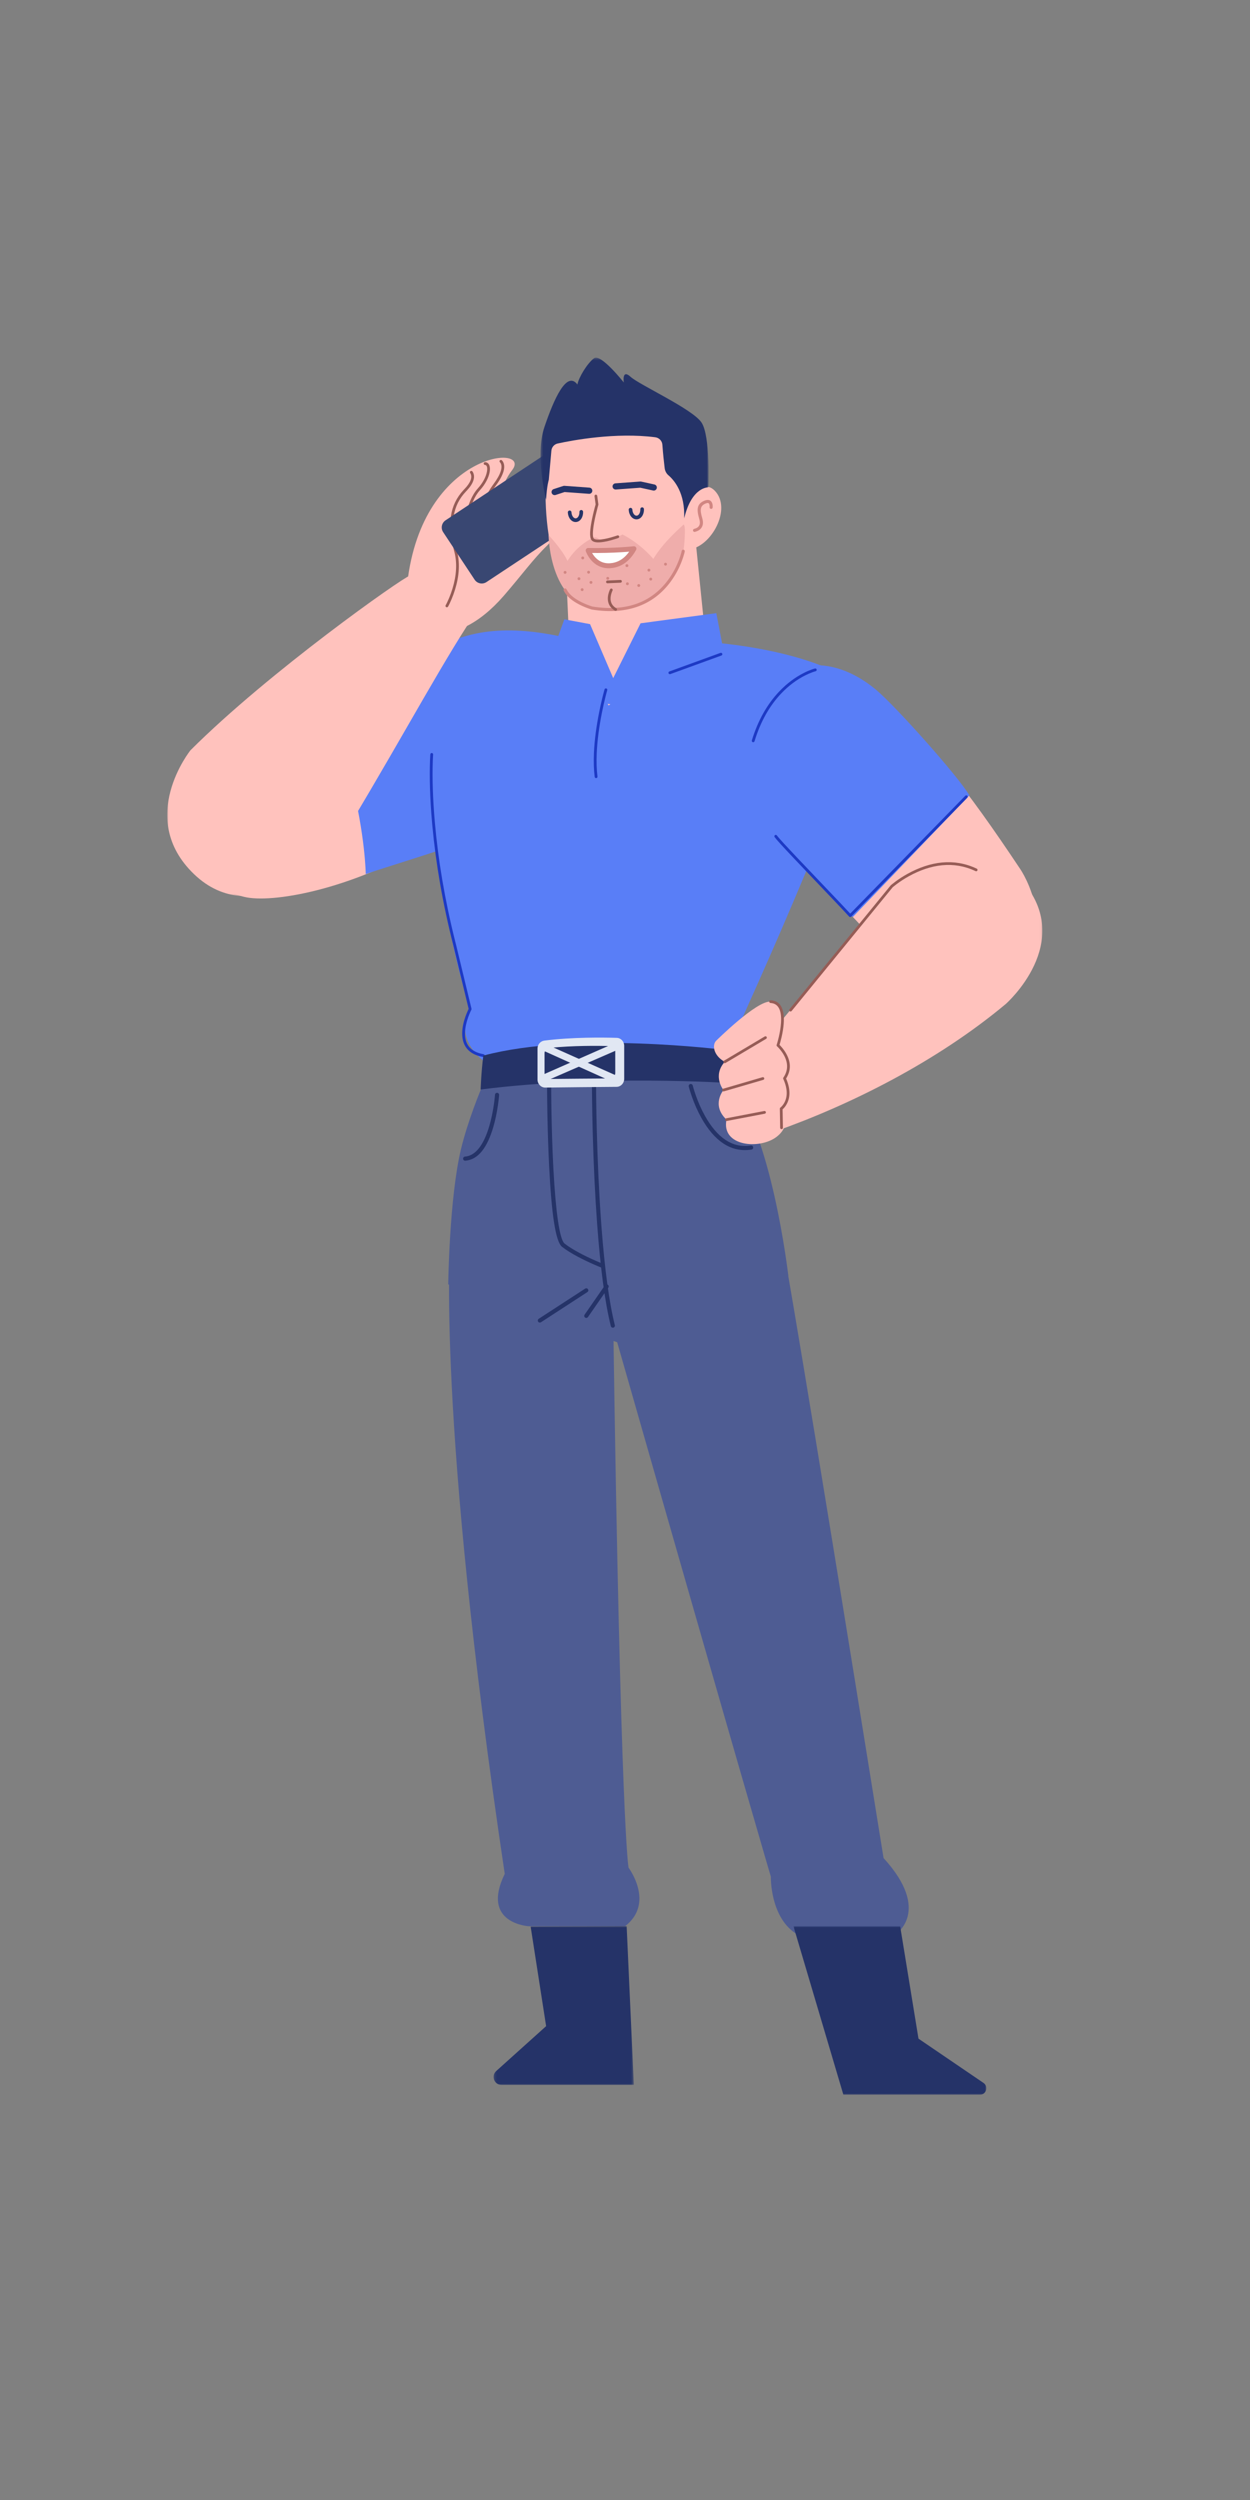 <svg xmlns="http://www.w3.org/2000/svg" xmlns:xlink="http://www.w3.org/1999/xlink" width="512" height="1024" version="1.1" viewBox="0 0 512 1024"><rect x="0" y="0" width="512" height="1024" fill="#808080" stroke="none"/><title>2.人物组件/2.保安/站立/打电话</title><desc>Created with Sketch.</desc><defs><polygon id="path-1" points=".178 .927 57.614 .927 57.614 66 .178 66"/><polygon id="path-3" points="0 .845 126.376 .845 126.376 138.524 0 138.524"/><polygon id="path-5" points=".886 .111 134.949 .111 134.949 115.726 .886 115.726"/><polygon id="path-7" points="0 0 79 0 79 69 0 69"/><polygon id="path-9" points="1.407 .435 70.231 .435 70.231 66.364 1.407 66.364"/></defs><g id="2.人物组件/2.保安/站立/打电话" fill="none" fill-rule="evenodd" stroke="none" stroke-width="1"><path id="Fill-1" fill="#4E5C93" d="M251.17,540.639 C254.191,749.34 257.457,765.005 257.457,765.005 C257.457,765.005 268.363,779.49 256,789 L216.697,789 C216.697,789 196.725,788 206.745,767.546 C178.528,578.651 184.441,508.542 184.441,508.542 C184.441,508.542 215.985,495.945 251.17,540.639 Z"/><g id="分组" transform="translate(202, 788)"><mask id="mask-2" fill="#fff"><use xlink:href="#path-1"/></mask><path id="Fill-3" fill="#253368" d="M54.677,0.927 L15.352,1.116 L21.692,41.909 L1.27,60.282 C-0.964,62.294 0.458,66 3.463,66 L57.614,66 L54.677,0.927 Z" mask="url(#mask-2)"/></g><path id="Fill-5" fill="#FFC2BD" d="M224.092,267.726 C224.092,267.726 189.826,295.198 178.529,343.64 C146.362,363.651 113.488,369.826 101.117,367.585 C88.316,365.267 59.729,346.392 74.716,320.608 C88.157,297.483 162.809,273.033 175.009,267.666 C193.222,259.656 218.422,263.665 224.092,267.726"/><path id="Fill-7" fill="#597EF7" d="M130.695,285.448 C153.451,275.188 170.616,270.673 176.484,266.968 C193.732,256.075 212.878,256.639 234.277,261.706 C234.277,261.706 215.166,290.974 203.868,339.416 C191.892,345.06 159.843,354.548 149.809,358 C149.809,358 149.64,342.292 143.809,319.402 C137.745,295.597 130.695,285.448 130.695,285.448"/><g id="分组" transform="translate(68.5, 228.565)"><mask id="mask-4" fill="#fff"><use xlink:href="#path-3"/></mask><path id="Fill-9" fill="#FFC2BD" d="M122.98,27.511 C108.474,50.098 90.601,83.822 66.105,123.523 C66.105,123.523 35.245,152.899 10.92,129.436 C-12.8,106.558 9.511,78.755 9.511,78.755 C41.61,46.657 96.348,8.071 99.33,7.238 C103.414,6.098 110.514,-2.362 117.349,2.17 C133.569,12.925 122.98,27.511 122.98,27.511" mask="url(#mask-4)"/></g><path id="Fill-11" fill="#FFC2BD" d="M206.403,243.969 C213.723,235.522 218.368,229.026 224.14,223.414 C229.914,217.804 219.784,216.024 206.832,224.56 C197.931,231.304 201.163,203.688 209.787,192.541 C218.157,181.72 173.086,184.56 166.83,238.765 C164.224,261.327 185.434,268.164 206.403,243.969"/><path id="Stroke-13" fill="#965C56" fill-rule="nonzero" d="M192.672,193.016 C192.903,192.808 193.259,192.828 193.466,193.059 C193.569,193.174 193.701,193.369 193.825,193.645 C194.635,195.44 194.051,197.898 191.231,200.915 L190.984,201.175 C185.27,207.084 184.2,214.778 187.143,225.542 C187.293,226.092 187.422,226.649 187.529,227.214 C188.524,232.442 187.705,238.017 185.738,243.46 C185.255,244.794 184.738,246.017 184.221,247.101 C184.085,247.386 183.956,247.647 183.835,247.882 L183.522,248.47 C183.369,248.74 183.026,248.834 182.756,248.681 C182.485,248.528 182.391,248.184 182.544,247.914 L182.722,247.584 L182.953,247.134 C183.033,246.973 183.118,246.8 183.205,246.616 C183.708,245.564 184.21,244.376 184.68,243.078 C186.584,237.807 187.375,232.424 186.424,227.424 C186.322,226.888 186.2,226.36 186.058,225.839 C183.067,214.9 184.112,206.882 189.896,200.687 L190.176,200.393 C192.908,197.568 193.428,195.501 192.799,194.107 C192.74,193.975 192.685,193.885 192.651,193.838 L192.629,193.81 C192.421,193.579 192.441,193.223 192.672,193.016 Z"/><path id="Stroke-15" fill="#965C56" fill-rule="nonzero" d="M198.692,189.314 C200.32,189.349 200.976,191.068 200.562,193.38 C200.148,195.689 198.758,198.37 196.611,200.747 C195.455,202.024 194.49,203.614 193.702,205.446 C192.923,207.254 192.357,209.198 191.971,211.142 C191.862,211.687 191.775,212.2 191.706,212.673 L191.658,213.021 C191.613,213.358 191.588,213.596 191.577,213.719 C191.552,214.029 191.28,214.259 190.97,214.233 C190.661,214.208 190.431,213.936 190.456,213.626 L190.486,213.33 C190.5,213.204 190.519,213.051 190.542,212.873 C190.62,212.284 190.727,211.628 190.867,210.923 C191.268,208.906 191.856,206.889 192.668,205.001 C193.503,203.063 194.531,201.369 195.776,199.992 C197.788,197.766 199.079,195.275 199.454,193.182 C199.751,191.523 199.414,190.539 198.756,190.446 L198.668,190.439 C198.358,190.433 198.111,190.175 198.118,189.865 C198.125,189.554 198.382,189.308 198.692,189.314 Z"/><path id="Stroke-17" fill="#965C56" fill-rule="nonzero" d="M204.718,188.601 C204.907,188.354 205.26,188.307 205.506,188.496 C205.662,188.615 205.86,188.834 206.046,189.168 C207.115,191.082 206.517,194.18 203.25,198.684 L203.018,199.001 C200.664,202.173 199.155,205.493 198.321,208.767 C198.028,209.92 197.84,210.987 197.737,211.943 L197.698,212.35 C197.676,212.6 197.664,212.809 197.659,212.972 L197.655,213.184 L197.649,213.276 C197.608,213.544 197.378,213.75 197.098,213.753 C196.819,213.755 196.585,213.554 196.539,213.287 L196.53,213.196 C196.525,212.204 196.701,210.57 197.231,208.49 C198.056,205.25 199.514,201.971 201.754,198.826 L202.115,198.33 C205.347,193.975 205.908,191.226 205.064,189.716 C204.975,189.557 204.894,189.457 204.847,189.411 L204.822,189.389 C204.576,189.2 204.529,188.847 204.718,188.601 Z"/><path id="Fill-19" fill="#394772" d="M194.402,237.433 L181.516,217.966 C180.449,216.355 180.892,214.183 182.503,213.118 L224.396,185.386 C226.009,184.319 228.179,184.76 229.246,186.371 L242.132,205.84 C243.199,207.451 242.756,209.621 241.145,210.688 L199.252,238.42 C197.639,239.486 195.469,239.045 194.402,237.433"/><g id="分组" transform="translate(292, 350.065)"><mask id="mask-6" fill="#fff"><use xlink:href="#path-5"/></mask><path id="Fill-21" fill="#FFC2BD" d="M25.056,113.52 C56.308,102.54 91.71,84.774 119.965,61.168 C119.965,61.168 148.803,35.839 126.466,10.476 C104.688,-14.256 76.492,13.039 76.492,13.039 C44.284,42.904 34.302,64.542 15.765,80.578 C15.765,80.578 -5.576,91.347 2.859,105.414 C12.867,122.103 25.056,113.52 25.056,113.52" mask="url(#mask-6)"/></g><path id="Fill-23" fill="#FFC2BD" d="M313.26,335.805 C306.81,327 292.394,302.089 314.864,282.858 C332.834,267.48 347.579,276.483 359.478,286.012 C379.944,302.4 395.61,322.524 417.932,356.034 C417.932,356.034 437.243,384.294 409.974,402.798 C386.898,418.456 369.078,396.373 369.078,396.373 C369.078,396.373 320.631,345.868 313.26,335.805"/><path id="Fill-25" fill="#597EF7" d="M302.102,421.318 C302.102,421.318 359.57,295.516 354.068,284.512 C348.566,273.51 308.009,258.541 246.629,262.767 C184.985,267.01 175.149,294.367 175.149,294.367 C175.149,294.367 175.713,360.815 192.572,413.317 C185.57,425.82 198.299,434.695 198.299,434.695 C198.299,434.695 278.193,431.002 297.198,432.002 C306.074,428.197 302.102,421.318 302.102,421.318"/><path id="Stroke-27" fill="#1D39C4" fill-rule="nonzero" d="M176.885,308.435 C177.202,308.461 177.438,308.738 177.412,309.055 L177.387,309.417 L177.347,310.101 C177.331,310.392 177.316,310.712 177.301,311.06 L177.26,312.166 C177.048,318.549 177.246,326.89 178.129,336.937 C179.45,351.962 182.112,368.22 186.416,385.445 L186.812,387.013 L193.13,413.182 C193.163,413.318 193.145,413.462 193.079,413.586 L192.887,413.972 C192.825,414.1 192.754,414.251 192.676,414.424 C192.368,415.1 192.06,415.853 191.772,416.661 C190.997,418.839 190.516,421.007 190.468,423.015 C190.357,427.731 192.611,430.845 198.081,431.806 C198.394,431.861 198.603,432.16 198.548,432.473 C198.493,432.785 198.195,432.995 197.882,432.94 C191.82,431.875 189.194,428.246 189.318,422.988 C189.369,420.841 189.876,418.56 190.688,416.275 C190.987,415.434 191.308,414.652 191.628,413.947 L191.842,413.49 L191.961,413.246 L185.696,387.29 C181.278,369.954 178.516,353.57 177.107,338.412 L176.983,337.038 C176.07,326.646 175.886,318.063 176.13,311.563 L176.152,311.012 C176.172,310.541 176.193,310.122 176.214,309.753 L176.266,308.962 C176.291,308.645 176.569,308.409 176.885,308.435 Z"/><path id="Fill-29" fill="#4E5C93" d="M188.788,470.833 C191.602,459.014 197.029,446.108 197.029,446.108 L198.298,434.696 C232.533,422.65 295.296,432.16 295.296,432.16 C295.296,432.16 296.326,437.39 298.861,444.364 C315.927,462.392 322.893,522.478 322.893,522.478 L253.285,549.956 L183.597,526.091 C183.597,526.091 184.033,490.802 188.788,470.833"/><path id="Fill-31" fill="#4E5C93" d="M321.329,513.82 C321.329,513.82 272.259,440.56 248.486,534.705 C306.233,736.784 315.738,768.678 315.738,768.678 C315.738,768.678 315.312,785.794 326.723,792.451 L366.663,792.451 C366.663,792.451 381.879,782.941 361.908,761.069 C327.674,548.054 321.329,513.82 321.329,513.82"/><g id="分组" transform="translate(325, 789)"><mask id="mask-8" fill="#fff"><use xlink:href="#path-7"/></mask><path id="Fill-33" fill="#253368" d="M76.387,69 L20.446,69 L0,0 L43.71,0 L51.212,46.031 L77.842,64.166 C79.98,65.622 78.962,69 76.387,69" mask="url(#mask-8)"/></g><polygon id="Fill-35" fill="#FFC2BD" points="288.247 254.278 282.661 199.259 230.408 201.556 233.077 261.145 249.317 288.986"/><path id="Fill-37" fill="#FFC2BD" d="M264.314,169.288 C264.314,169.288 234.845,162.969 227.526,176.934 C220.409,190.514 221.979,238.414 237.5,245.03 C250.151,250.422 275.324,246.541 280.325,223.159 C280.325,223.159 284.612,205.201 282.017,189.451 C279.42,173.701 264.314,169.288 264.314,169.288"/><path id="Fill-39" fill="#FFC2BD" d="M279.713,209.225 C279.713,209.225 286.962,193.676 293.34,201.645 C299.72,209.615 290.253,225.26 281.358,225.017 C272.463,224.774 279.713,209.225 279.713,209.225"/><g id="分组" transform="translate(220, 146.065)"><mask id="mask-10" fill="#fff"><use xlink:href="#path-9"/></mask><path id="Fill-41" fill="#253368" d="M3.671,58.642 C3.671,58.642 -0.937,40.441 2.996,28.846 C6.929,17.251 12.128,5.601 16.509,11.436 C17.016,8.557 20.567,2.691 23.333,0.666 C26.1,-1.359 35.51,10.602 35.51,10.602 C35.51,10.602 34.626,4.929 38.262,8.259 C41.9,11.589 63.59,21.424 67.323,26.971 C71.058,32.518 70.128,53.556 70.128,53.556 C70.128,53.556 63.291,53.221 60.221,66.364 C60.711,55.873 56.121,50.601 53.796,48.621 C52.914,47.871 52.382,46.797 52.244,45.648 C51.977,43.441 51.564,39.736 51.312,36.109 C51.201,34.512 49.973,33.238 48.383,33.036 C32.205,30.961 14.666,34.236 8.427,35.596 C7.016,35.904 5.978,37.093 5.85,38.532 L4.788,50.478 C4.788,50.478 4.04,52.597 3.671,58.642" mask="url(#mask-10)"/></g><path id="Stroke-43" fill="#253368" fill-rule="nonzero" d="M262.266,197.231 C262.347,197.225 262.429,197.227 262.51,197.236 L262.63,197.257 L268.05,198.445 C268.733,198.594 269.165,199.27 269.016,199.953 C268.875,200.594 268.273,201.014 267.635,200.941 L267.507,200.919 L262.267,199.77 L252.26,200.504 C251.606,200.552 251.032,200.095 250.92,199.462 L250.904,199.334 C250.856,198.68 251.314,198.105 251.947,197.994 L252.075,197.978 L262.266,197.231 Z"/><path id="Stroke-45" fill="#253368" fill-rule="nonzero" d="M231.182,198.992 L241.434,199.739 C242.132,199.79 242.656,200.397 242.606,201.095 C242.558,201.749 242.022,202.251 241.38,202.269 L241.25,202.266 L231.246,201.537 L227.576,202.742 C226.952,202.946 226.284,202.641 226.024,202.054 L225.977,201.933 C225.773,201.31 226.078,200.642 226.665,200.381 L226.786,200.335 L230.695,199.052 C230.812,199.013 230.935,198.992 231.058,198.989 L231.182,198.992 Z"/><path id="Fill-47" fill="#EFADAB" d="M279.506,215.342 C279.506,215.342 271.602,222.091 267.618,228.928 C261.357,221.827 254.964,218.935 254.964,218.935 C254.964,218.935 250.329,221.651 245.51,221.018 C244.26,219.646 242.964,220.255 242.964,220.255 C242.964,220.255 236.657,222.911 232.436,229.76 C230.327,225.094 224.703,219.178 224.703,219.178 C224.703,219.178 224.928,250.238 247.749,249.712 C270.788,248.699 277.907,235.615 280.05,224.812 C280.506,221.435 281.064,212.894 279.506,215.342"/><g id="分组" transform="translate(239.5, 224.065)"><path id="Fill-49" fill="#FFF" d="M20.162,0.691 C20.162,0.691 12.234,1.601 1.418,1.402 C1.418,1.402 3.647,8.078 10.404,7.655 C13.281,7.475 17.156,6.139 20.162,0.691"/><path id="Stroke-51" stroke="#D18682" stroke-linecap="round" stroke-linejoin="round" stroke-width="2.026" d="M20.162,0.691 C20.162,0.691 12.234,1.601 1.418,1.402 C1.418,1.402 3.647,8.078 10.404,7.655 C13.281,7.475 17.156,6.139 20.162,0.691"/></g><path id="Stroke-52" fill="#965C56" fill-rule="nonzero" d="M243.994,202.619 C244.271,202.581 244.528,202.752 244.607,203.011 L244.626,203.101 L245.096,206.57 C245.106,206.648 245.101,206.728 245.078,206.803 L244.797,207.813 L244.73,208.064 C244.467,209.045 244.204,210.092 243.959,211.161 C243.729,212.167 243.525,213.141 243.357,214.066 C242.696,217.698 242.672,220.221 243.304,220.67 C243.962,221.136 245.52,221.15 247.634,220.754 C248.414,220.607 249.244,220.411 250.1,220.177 C250.793,219.987 251.464,219.783 252.085,219.58 L252.876,219.311 C253.168,219.205 253.49,219.356 253.596,219.648 C253.702,219.94 253.551,220.263 253.259,220.369 L252.594,220.597 L252.435,220.649 C251.797,220.858 251.109,221.067 250.397,221.262 C249.514,221.503 248.655,221.707 247.841,221.859 C245.431,222.312 243.652,222.296 242.653,221.587 C241.459,220.74 241.484,218.074 242.25,213.864 C242.422,212.922 242.628,211.931 242.863,210.91 C243.111,209.827 243.377,208.767 243.643,207.773 L243.965,206.602 L243.512,203.252 C243.474,202.975 243.645,202.717 243.904,202.638 L243.994,202.619 Z"/><path id="Stroke-54" fill="#253368" fill-rule="nonzero" d="M262.987,207.802 C263.401,207.784 263.751,208.105 263.769,208.519 C263.864,210.725 262.612,212.652 260.824,212.73 C259.033,212.809 257.617,211 257.52,208.793 C257.501,208.379 257.822,208.029 258.236,208.01 C258.65,207.992 259,208.313 259.018,208.727 C259.083,210.193 259.924,211.268 260.758,211.231 C261.59,211.195 262.334,210.05 262.27,208.584 C262.252,208.17 262.573,207.82 262.987,207.802 Z"/><path id="Stroke-56" fill="#253368" fill-rule="nonzero" d="M238.048,208.898 C238.462,208.88 238.812,209.201 238.83,209.615 C238.926,211.821 237.674,213.746 235.885,213.826 C234.094,213.906 232.678,212.096 232.581,209.889 C232.563,209.475 232.883,209.125 233.297,209.107 C233.711,209.089 234.061,209.409 234.079,209.823 C234.144,211.29 234.985,212.364 235.818,212.327 C236.651,212.29 237.395,211.146 237.331,209.68 C237.313,209.266 237.634,208.916 238.048,208.898 Z"/><path id="Stroke-58" fill="#D18682" fill-rule="nonzero" d="M279.978,225.152 C280.321,225.22 280.544,225.554 280.475,225.896 L280.411,226.186 L280.321,226.551 C280.288,226.681 280.251,226.82 280.21,226.967 C279.981,227.802 279.682,228.73 279.307,229.729 C278.235,232.579 276.761,235.429 274.821,238.092 C268.048,247.385 257.502,252.085 242.395,249.676 L242.134,249.598 L241.872,249.516 C241.464,249.385 241.011,249.228 240.523,249.045 C239.129,248.523 237.735,247.894 236.429,247.157 C233.796,245.671 231.856,243.936 230.906,241.913 C230.758,241.596 230.894,241.219 231.211,241.071 C231.527,240.922 231.904,241.059 232.053,241.375 C232.868,243.114 234.627,244.686 237.051,246.055 C238.294,246.757 239.631,247.359 240.968,247.86 C241.319,247.991 241.651,248.109 241.959,248.212 L242.666,248.441 C257.218,250.757 267.298,246.266 273.797,237.346 C275.666,234.782 277.088,232.033 278.122,229.283 C278.423,228.482 278.672,227.729 278.874,227.038 L278.99,226.631 C279.121,226.156 279.199,225.821 279.234,225.649 C279.296,225.337 279.577,225.125 279.885,225.14 L279.978,225.152 Z"/><path id="Stroke-60" fill="#965C56" fill-rule="nonzero" d="M249.902,241.363 C250.048,241.088 250.389,240.985 250.663,241.131 C250.937,241.277 251.041,241.618 250.895,241.892 C250.799,242.07 250.649,242.409 250.496,242.862 C250.112,244.005 249.969,245.173 250.2,246.24 C250.458,247.432 251.171,248.416 252.458,249.152 C252.728,249.306 252.821,249.65 252.667,249.919 C252.513,250.189 252.169,250.283 251.9,250.128 C250.334,249.233 249.426,247.979 249.101,246.478 C248.82,245.183 248.986,243.822 249.43,242.503 C249.604,241.986 249.779,241.592 249.902,241.363 Z"/><path id="Stroke-62" fill="#D18682" fill-rule="nonzero" d="M288.397,205.133 C290.278,204.314 291.477,204.972 291.828,206.47 C291.91,206.82 291.938,207.176 291.932,207.511 L291.922,207.757 C291.918,207.818 291.914,207.86 291.91,207.893 C291.869,208.241 291.554,208.489 291.207,208.448 C290.891,208.411 290.658,208.147 290.649,207.839 L290.659,207.672 C290.678,207.384 290.664,207.054 290.595,206.759 C290.42,206.009 290.038,205.799 288.903,206.293 C286.776,207.222 286.623,208.813 287.649,212.266 C288.508,215.156 287.389,217.176 284.629,217.855 C284.289,217.939 283.946,217.731 283.863,217.392 C283.779,217.052 283.987,216.71 284.326,216.626 C286.376,216.122 287.091,214.832 286.436,212.627 C285.246,208.621 285.457,206.416 288.397,205.133 Z"/><path id="Fill-64" fill="#D18682" d="M256.204,231.809 C256.271,232.13 256.588,232.336 256.909,232.268 C257.23,232.201 257.435,231.884 257.366,231.563 C257.299,231.242 256.984,231.037 256.663,231.104 C256.342,231.173 256.136,231.488 256.204,231.809"/><path id="Fill-66" fill="#D18682" d="M265.217,233.652 C265.285,233.973 265.6,234.178 265.921,234.111 C266.243,234.043 266.449,233.727 266.38,233.406 C266.312,233.085 265.997,232.879 265.676,232.948 C265.355,233.016 265.15,233.331 265.217,233.652"/><path id="Fill-68" fill="#D18682" d="M236.584,236.855 C236.483,237.167 236.654,237.503 236.966,237.604 C237.28,237.704 237.614,237.533 237.715,237.22 C237.815,236.908 237.644,236.573 237.332,236.473 C237.02,236.371 236.684,236.543 236.584,236.855"/><path id="Fill-70" fill="#D18682" d="M230.886,234.261 C230.786,234.573 230.957,234.909 231.269,235.01 C231.582,235.11 231.917,234.939 232.017,234.627 C232.119,234.314 231.947,233.979 231.635,233.879 C231.323,233.777 230.987,233.949 230.886,234.261"/><path id="Fill-72" fill="#D18682" d="M241.496,238.372 C241.396,238.684 241.567,239.02 241.879,239.121 C242.192,239.221 242.527,239.05 242.627,238.738 C242.728,238.425 242.557,238.09 242.245,237.99 C241.933,237.888 241.597,238.06 241.496,238.372"/><path id="Fill-74" fill="#D18682" d="M248.365,236.705 C248.265,237.017 248.436,237.353 248.748,237.454 C249.061,237.554 249.396,237.383 249.496,237.071 C249.598,236.759 249.426,236.423 249.114,236.323 C248.802,236.222 248.466,236.393 248.365,236.705"/><path id="Fill-76" fill="#D18682" d="M272.027,230.906 C271.926,231.218 272.097,231.554 272.409,231.654 C272.723,231.755 273.057,231.584 273.158,231.272 C273.258,230.96 273.087,230.624 272.775,230.523 C272.463,230.423 272.127,230.594 272.027,230.906"/><path id="Fill-78" fill="#D18682" d="M261.05,239.946 C261.117,240.267 261.434,240.473 261.755,240.405 C262.076,240.336 262.281,240.021 262.212,239.7 C262.145,239.379 261.83,239.174 261.509,239.241 C261.188,239.31 260.982,239.625 261.05,239.946"/><path id="Fill-80" fill="#D18682" d="M256.403,239.228 C256.47,239.549 256.787,239.754 257.108,239.687 C257.429,239.618 257.634,239.303 257.565,238.982 C257.498,238.661 257.183,238.455 256.862,238.523 C256.541,238.592 256.335,238.907 256.403,239.228"/><path id="Fill-82" fill="#D18682" d="M237.866,241.644 C237.934,241.965 238.25,242.17 238.571,242.103 C238.892,242.035 239.098,241.719 239.029,241.398 C238.961,241.077 238.646,240.871 238.325,240.94 C238.004,241.008 237.799,241.323 237.866,241.644"/><path id="Fill-84" fill="#D18682" d="M240.505,234.5 C240.573,234.821 240.888,235.026 241.209,234.959 C241.531,234.891 241.737,234.575 241.668,234.254 C241.6,233.933 241.285,233.727 240.964,233.796 C240.643,233.864 240.438,234.179 240.505,234.5"/><path id="Fill-86" fill="#D18682" d="M238.107,228.657 C238.174,228.978 238.491,229.183 238.812,229.116 C239.133,229.047 239.338,228.732 239.269,228.411 C239.202,228.09 238.887,227.884 238.566,227.952 C238.245,228.021 238.039,228.336 238.107,228.657"/><path id="Fill-88" fill="#D18682" d="M265.964,237.328 C266.031,237.649 266.348,237.854 266.669,237.787 C266.99,237.718 267.195,237.403 267.126,237.082 C267.059,236.761 266.744,236.555 266.423,236.623 C266.102,236.692 265.896,237.007 265.964,237.328"/><path id="Fill-90" fill="#597EF7" d="M227.87,262.715 L231.159,253.675 L241.689,255.646 L251.171,277.756 L262.376,255.302 L293.405,251.149 L297.084,270.379 C297.084,270.379 273.938,295.163 241.226,286.93 C225.066,282.862 227.87,262.715 227.87,262.715"/><path id="Fill-92" fill="#253368" d="M196.871,446.266 C245.132,440.084 299.099,443.626 299.099,443.626 L297.197,430.075 C297.197,430.075 235.861,422.23 197.981,432.373 C197.11,438.871 196.871,446.266 196.871,446.266"/><path id="Stroke-94" fill="#253368" fill-rule="nonzero" d="M243.309,443.995 C243.74,443.995 244.095,444.316 244.148,444.733 L244.155,444.955 L244.178,448.221 L244.217,451.477 C244.264,454.844 244.334,458.514 244.434,462.42 C244.77,475.609 245.359,488.798 246.264,501.104 L246.404,502.977 C247.689,519.716 249.477,533.341 251.837,542.78 C251.95,543.232 251.675,543.691 251.222,543.804 C250.77,543.917 250.311,543.642 250.198,543.19 C247.722,533.285 245.879,518.913 244.579,501.228 C243.726,489.617 243.153,477.229 242.807,464.795 L242.745,462.463 C242.637,458.194 242.562,454.207 242.516,450.587 L242.472,446.11 L242.466,444.841 C242.465,444.375 242.843,443.995 243.309,443.995 Z"/><path id="Stroke-96" fill="#253368" fill-rule="nonzero" d="M224.923,444.629 C225.39,444.628 225.769,445.005 225.769,445.472 L225.784,447.871 L225.821,451.347 C225.839,452.694 225.861,454.112 225.888,455.587 C226.015,462.543 226.226,469.499 226.539,476.064 L226.688,479.007 C227.616,496.325 229.213,507.781 231.263,509.376 C232.85,510.61 234.911,511.892 237.331,513.189 C239.466,514.334 241.758,515.427 244.05,516.429 L244.984,516.832 C245.286,516.96 245.576,517.083 245.856,517.198 L246.834,517.597 C246.946,517.642 247.035,517.677 247.099,517.701 C247.534,517.87 247.749,518.359 247.581,518.794 C247.412,519.229 246.923,519.445 246.488,519.276 L245.795,518.999 L244.774,518.577 C244.331,518.391 243.863,518.19 243.373,517.976 C241.043,516.958 238.712,515.846 236.533,514.678 C234.036,513.339 231.899,512.01 230.226,510.709 C227.495,508.584 225.911,496.935 224.94,477.93 C224.608,471.421 224.379,464.488 224.236,457.519 L224.199,455.618 C224.172,454.139 224.15,452.719 224.133,451.369 L224.092,447.519 L224.08,445.475 C224.08,445.009 224.457,444.63 224.923,444.629 Z"/><path id="Fill-98" fill="#E1E7F3" d="M255.672,441.906 L255.672,428.37 C255.672,426.602 254.324,425.154 252.617,425.103 C246.956,424.934 234.375,424.782 222.963,426.23 C221.372,426.431 220.17,427.818 220.17,429.479 L220.17,442.205 C220.17,444.026 221.597,445.494 223.356,445.473 C229.826,445.394 244.562,445.218 252.542,445.173 C254.279,445.164 255.672,443.703 255.672,441.906"/><path id="Fill-100" fill="#253368" d="M252.011,439.57 L252.008,430.609 C252.007,429.44 250.906,428.482 249.514,428.449 C244.895,428.338 234.631,428.243 225.322,429.204 C224.023,429.339 223.043,430.258 223.043,431.356 L223.046,439.78 C223.046,440.985 224.212,441.957 225.646,441.942 C230.924,441.887 242.948,441.766 249.457,441.733 C250.874,441.727 252.011,440.76 252.011,439.57"/><polygon id="Fill-102" fill="#E1E7F3" points="223.142 427.475 253.112 440.85 251.875 443.574 221.656 429.951"/><polygon id="Fill-104" fill="#E1E7F3" points="221.855 440.421 251.895 427.202 253.082 429.95 222.692 443.186"/><path id="Stroke-106" fill="#253368" fill-rule="nonzero" d="M282.732,444.02 C283.185,443.909 283.643,444.186 283.754,444.639 L283.899,445.187 C283.94,445.335 283.988,445.505 284.044,445.696 C284.291,446.549 284.594,447.502 284.954,448.529 C285.982,451.462 287.256,454.394 288.787,457.125 C293.626,465.757 299.827,470.414 307.527,469.206 C307.988,469.133 308.42,469.448 308.492,469.909 C308.565,470.37 308.25,470.802 307.789,470.874 C299.233,472.217 292.46,467.13 287.314,457.951 C285.73,455.127 284.418,452.107 283.36,449.087 C283.052,448.207 282.783,447.378 282.554,446.616 L282.357,445.941 L282.126,445.091 C282.121,445.071 282.117,445.055 282.113,445.041 C282.002,444.588 282.279,444.131 282.732,444.02 Z"/><path id="Stroke-108" fill="#253368" fill-rule="nonzero" d="M239.68,527.816 C240.071,527.562 240.594,527.673 240.848,528.064 C241.081,528.422 241.008,528.892 240.692,529.163 L240.601,529.232 L221.582,541.595 C221.191,541.849 220.668,541.739 220.414,541.347 C220.181,540.989 220.255,540.52 220.57,540.248 L220.662,540.179 L239.68,527.816 Z"/><path id="Stroke-110" fill="#253368" fill-rule="nonzero" d="M247.788,526.456 C248.054,526.072 248.58,525.976 248.963,526.242 C249.315,526.485 249.424,526.948 249.236,527.318 L249.177,527.417 L240.834,539.465 C240.568,539.849 240.042,539.944 239.659,539.679 C239.307,539.435 239.198,538.973 239.386,538.602 L239.445,538.504 L247.788,526.456 Z"/><path id="Stroke-112" fill="#1D39C4" fill-rule="nonzero" d="M295.099,267.421 C295.398,267.312 295.728,267.466 295.836,267.765 C295.934,268.034 295.819,268.328 295.577,268.463 L295.492,268.502 L274.572,276.11 C274.273,276.219 273.943,276.065 273.835,275.766 C273.737,275.497 273.852,275.203 274.093,275.068 L274.179,275.029 L295.099,267.421 Z"/><path id="Stroke-114" fill="#1D39C4" fill-rule="nonzero" d="M248.335,281.984 C248.64,282.073 248.815,282.392 248.727,282.697 L248.54,283.365 L248.353,284.064 C248.289,284.31 248.221,284.57 248.152,284.842 L248.046,285.26 C247.533,287.297 247.02,289.552 246.542,291.959 C245.413,297.635 244.651,303.255 244.425,308.5 C244.275,311.974 244.366,315.185 244.728,318.077 C244.767,318.392 244.544,318.679 244.229,318.719 C243.913,318.758 243.626,318.535 243.586,318.219 C243.216,315.259 243.122,311.985 243.275,308.45 C243.505,303.14 244.274,297.464 245.413,291.735 C245.842,289.577 246.298,287.542 246.757,285.672 L246.93,284.979 C247.075,284.404 247.211,283.878 247.338,283.406 L247.622,282.376 C247.71,282.071 248.029,281.896 248.335,281.984 Z"/><path id="Fill-116" fill="#597EF7" d="M349.291,375.633 C341.614,367.278 310.088,337.103 307.766,333.933 C301.316,325.128 289.252,300.882 311.722,281.651 C329.69,266.273 347.086,272.76 358.808,282.509 C366.889,289.229 392.699,318.24 397.057,325.776 L349.291,375.633 Z"/><path id="Stroke-118" fill="#1D39C4" fill-rule="nonzero" d="M395.385,325.946 C395.607,325.719 395.971,325.714 396.198,325.936 C396.4,326.134 396.426,326.443 396.274,326.669 L396.208,326.75 L348.657,375.458 C348.426,375.694 348.045,375.688 347.821,375.445 L345.689,373.146 C344.769,372.162 343.703,371.032 342.329,369.585 L325.322,351.72 C320.384,346.498 318.086,343.971 317.287,342.88 C317.1,342.624 317.155,342.264 317.412,342.076 C317.668,341.889 318.028,341.944 318.216,342.201 L318.498,342.567 C319.48,343.791 321.799,346.32 326.216,350.991 L343.858,369.525 L348.257,374.22 L395.385,325.946 Z"/><path id="Stroke-120" fill="#965C56" fill-rule="nonzero" d="M371.729,357.919 C380.972,352.811 390.732,351.354 400.077,355.803 C400.357,355.937 400.476,356.272 400.343,356.553 C400.209,356.833 399.874,356.953 399.593,356.819 C390.629,352.551 381.229,353.954 372.273,358.904 C370.454,359.91 368.805,360.987 367.358,362.064 C366.954,362.364 366.589,362.648 366.266,362.909 L365.651,363.415 L365.639,363.423 L324.249,414.105 C324.053,414.346 323.698,414.381 323.458,414.185 C323.244,414.01 323.192,413.711 323.321,413.477 L323.378,413.393 L364.827,362.649 L365.102,362.411 L365.315,362.233 C365.707,361.909 366.166,361.549 366.687,361.161 C368.173,360.055 369.863,358.951 371.729,357.919 Z"/><path id="Stroke-122" fill="#1D39C4" fill-rule="nonzero" d="M333.817,273.817 C334.126,273.744 334.436,273.935 334.509,274.244 C334.582,274.554 334.391,274.864 334.081,274.937 L333.787,275.017 C333.534,275.09 333.239,275.185 332.906,275.302 C331.947,275.641 330.875,276.096 329.719,276.683 C326.408,278.367 323.093,280.774 319.997,284.035 C315.305,288.975 311.544,295.433 309.058,303.615 C308.966,303.919 308.645,304.091 308.341,303.999 C308.037,303.906 307.865,303.585 307.957,303.281 C310.496,294.927 314.348,288.313 319.163,283.242 C322.353,279.883 325.774,277.399 329.198,275.658 C330.4,275.047 331.518,274.572 332.523,274.217 L333.025,274.048 C333.103,274.022 333.18,273.998 333.253,273.976 L333.713,273.843 C333.756,273.832 333.791,273.823 333.817,273.817 Z"/><path id="Stroke-124" fill="#253368" fill-rule="nonzero" d="M203.651,447.617 C204.116,447.649 204.467,448.052 204.435,448.518 L204.376,449.218 C204.363,449.359 204.348,449.509 204.332,449.668 L204.23,450.607 C204.155,451.254 204.066,451.943 203.962,452.666 C203.513,455.767 202.877,458.87 202.018,461.773 C199.61,469.913 195.941,475.014 190.596,475.425 C190.131,475.461 189.725,475.113 189.689,474.648 C189.653,474.183 190.001,473.777 190.466,473.741 C194.877,473.402 198.171,468.822 200.398,461.293 C201.232,458.477 201.852,455.451 202.29,452.424 C202.443,451.364 202.563,450.38 202.652,449.498 L202.75,448.401 C202.782,447.936 203.186,447.585 203.651,447.617 Z"/><path id="Fill-126" fill="#FFC2BD" d="M293.333,426.294 C293.333,426.294 309.982,409.74 315.644,410.267 C324.421,411.086 318.652,428.148 318.652,428.148 C318.652,428.148 326.192,433.007 321.341,441.701 C324.574,450.053 319.982,454.125 319.982,454.125 C319.982,454.125 324.932,460.445 318.038,465.687 C311.144,470.931 295.337,469.592 297.578,458.606 C291.185,452.585 296.347,446.486 296.347,446.486 C296.347,446.486 291.694,440.744 296.852,434.934 C292.216,432.366 291.613,428.039 293.333,426.294"/><path id="Stroke-128" fill="#965C56" fill-rule="nonzero" d="M313.249,424.529 C313.516,424.371 313.861,424.458 314.02,424.725 C314.161,424.963 314.108,425.262 313.906,425.437 L313.824,425.496 L297.14,435.417 C296.873,435.576 296.527,435.488 296.369,435.221 C296.227,434.984 296.281,434.685 296.482,434.51 L296.565,434.45 L313.249,424.529 Z"/><path id="Stroke-130" fill="#965C56" fill-rule="nonzero" d="M315.676,409.706 C319.882,409.942 321.409,413.567 321.009,419.242 C320.883,421.027 320.57,422.929 320.127,424.855 C319.963,425.57 319.789,426.251 319.614,426.885 L319.37,427.731 L319.294,427.982 L319.468,428.156 L319.732,428.432 C320.252,428.989 320.771,429.624 321.256,430.327 C323.732,433.918 324.402,437.77 322.147,441.489 L321.979,441.756 L322.02,441.846 C323.948,446.341 323.676,449.943 321.995,452.652 L321.851,452.875 C321.44,453.498 321.024,453.965 320.674,454.285 L320.549,454.394 L320.682,461.919 C320.687,462.198 320.488,462.434 320.221,462.482 L320.13,462.491 C319.85,462.496 319.615,462.296 319.567,462.03 L319.558,461.939 L319.42,454.136 C319.416,453.951 319.504,453.777 319.654,453.669 C319.719,453.622 319.85,453.513 320.025,453.341 C320.326,453.045 320.629,452.683 320.913,452.255 C322.557,449.77 322.834,446.376 320.828,441.933 C320.748,441.754 320.766,441.546 320.877,441.383 C323.226,437.952 322.686,434.383 320.33,430.966 C319.878,430.311 319.393,429.718 318.909,429.199 C318.621,428.89 318.4,428.677 318.279,428.57 C318.11,428.421 318.047,428.186 318.118,427.972 L318.253,427.54 C318.296,427.398 318.346,427.23 318.401,427.04 C318.616,426.296 318.83,425.476 319.031,424.603 C319.461,422.73 319.765,420.883 319.886,419.163 L319.923,418.533 C320.139,413.787 318.838,411.01 315.613,410.829 C315.302,410.811 315.065,410.546 315.082,410.236 C315.1,409.925 315.365,409.688 315.676,409.706 Z"/><path id="Stroke-132" fill="#965C56" fill-rule="nonzero" d="M312.328,441.226 C312.627,441.139 312.939,441.31 313.026,441.608 C313.105,441.876 312.974,442.156 312.73,442.273 L312.644,442.306 L296.504,447.026 C296.206,447.113 295.894,446.942 295.807,446.644 C295.728,446.376 295.859,446.096 296.103,445.979 L296.188,445.946 L312.328,441.226 Z"/><path id="Stroke-134" fill="#965C56" fill-rule="nonzero" d="M313.045,455.068 C313.35,455.009 313.645,455.209 313.703,455.514 C313.756,455.789 313.599,456.055 313.345,456.148 L313.257,456.173 L297.684,459.158 C297.379,459.216 297.084,459.016 297.025,458.711 C296.973,458.437 297.129,458.17 297.384,458.077 L297.472,458.053 L313.045,455.068 Z"/><path id="Stroke-136" fill="#965C56" fill-rule="nonzero" d="M254.128,237.55 C254.438,237.536 254.701,237.777 254.714,238.087 C254.726,238.367 254.533,238.607 254.268,238.663 L254.177,238.674 L248.832,238.908 C248.522,238.921 248.259,238.681 248.246,238.371 C248.234,238.091 248.427,237.851 248.692,237.795 L248.783,237.784 L254.128,237.55 Z"/></g></svg>